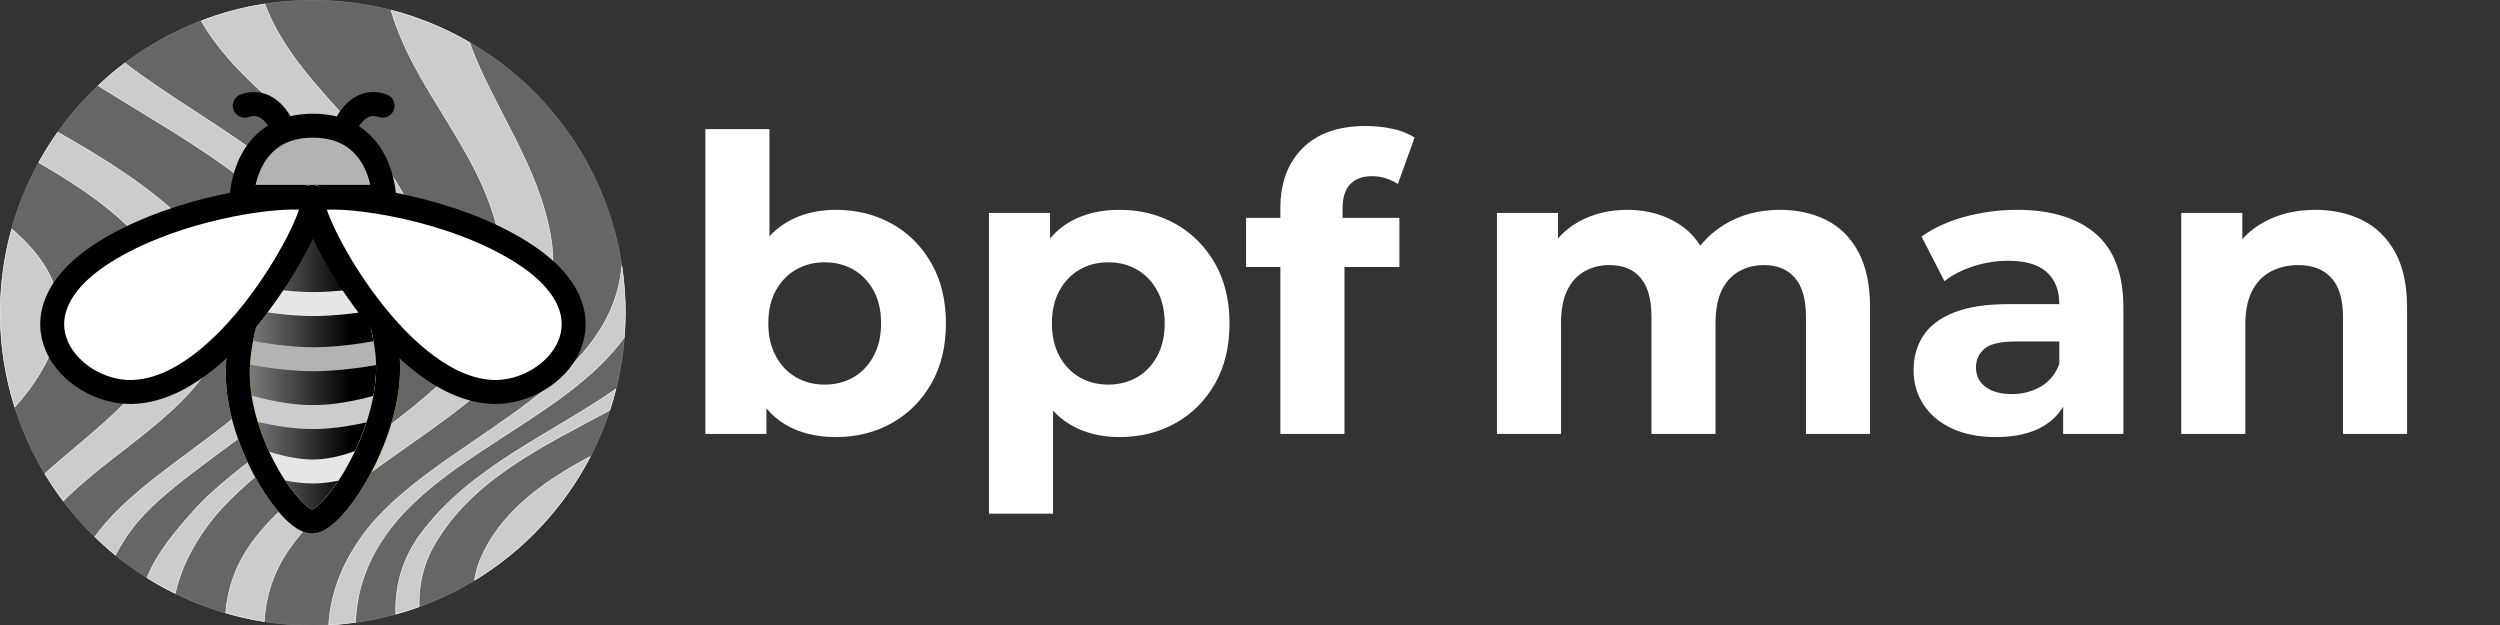 <?xml version="1.0" encoding="UTF-8" standalone="no"?>
<!-- Created with Vectornator (http://vectornator.io/) -->

<svg
   height="100%"
   stroke-miterlimit="10"
   style="fill-rule:nonzero;clip-rule:evenodd;stroke-linecap:round;stroke-linejoin:round;"
   version="1.1"
   viewBox="0 0 2048 512"
   width="100%"
   xml:space="preserve"
   id="svg29"
   sodipodi:docname="bpfman-horizontal-white.svg"
   inkscape:version="1.3.2 (091e20e, 2023-11-25)"
   inkscape:export-filename="bpfman-horizontal-white.png"
   inkscape:export-xdpi="48"
   inkscape:export-ydpi="48"
   xmlns:inkscape="http://www.inkscape.org/namespaces/inkscape"
   xmlns:sodipodi="http://sodipodi.sourceforge.net/DTD/sodipodi-0.dtd"
   xmlns="http://www.w3.org/2000/svg"
   xmlns:svg="http://www.w3.org/2000/svg"
   xmlns:vectornator="http://vectornator.io"><rect x="0" y="0" width="2048" height="512" fill="#333333" stroke="none"/><sodipodi:namedview
   id="namedview29"
   pagecolor="#ffffff"
   bordercolor="#666666"
   borderopacity="1.0"
   inkscape:showpageshadow="2"
   inkscape:pageopacity="0.0"
   inkscape:pagecheckerboard="0"
   inkscape:deskcolor="#d1d1d1"
   inkscape:zoom="0.42138672"
   inkscape:cx="73.566628"
   inkscape:cy="231.37891"
   inkscape:window-width="1760"
   inkscape:window-height="564"
   inkscape:window-x="95"
   inkscape:window-y="329"
   inkscape:window-maximized="0"
   inkscape:current-layer="g12" />
<defs
   id="defs2"><linearGradient
     gradientTransform="matrix(1.968,1.968,-1.968,1.968,889.271,-962.545)"
     gradientUnits="userSpaceOnUse"
     id="LinearGradient-2"
     x1="368.462"
     x2="242.331"
     y1="427.053"
     y2="553.614">
<stop
   offset="0.423"
   stop-color="#33312c"
   id="stop1-1"
   style="stop-color:#000000;stop-opacity:1;" />
<stop
   offset="1"
   stop-color="#f3c622"
   id="stop2-1"
   style="stop-color:#ffffff;stop-opacity:1;" />
</linearGradient><clipPath
     clip-rule="nonzero"
     id="ClipPath-5-2">
<path
   d="m 408.122,594.596 c 0,-98.208 79.28,-242.811 102.81,-242.811 23.53,0 104.927,138.164 104.927,236.371 0,98.207 -75.777,212.29 -104.927,212.29 -29.151,0 -102.81,-107.643 -102.81,-205.85 z"
   id="use16-1-6"
   style="clip-rule:evenodd;fill-rule:nonzero;stroke-linecap:round;stroke-linejoin:round" />
</clipPath><clipPath
     clip-rule="nonzero"
     id="ClipPath_2-3-6">
<path
   d="m 408.122,594.596 c 0,-98.208 79.28,-242.811 102.81,-242.811 23.53,0 104.927,138.164 104.927,236.371 0,98.207 -75.777,212.29 -104.927,212.29 -29.151,0 -102.81,-107.643 -102.81,-205.85 z"
   id="use18-9-7"
   style="clip-rule:evenodd;fill-rule:nonzero;stroke-linecap:round;stroke-linejoin:round" />
</clipPath><clipPath
     clip-rule="nonzero"
     id="ClipPath_3-7-8">
<path
   d="m 408.122,594.596 c 0,-98.208 79.28,-242.811 102.81,-242.811 23.53,0 104.927,138.164 104.927,236.371 0,98.207 -75.777,212.29 -104.927,212.29 -29.151,0 -102.81,-107.643 -102.81,-205.85 z"
   id="use20-3-4"
   style="clip-rule:evenodd;fill-rule:nonzero;stroke-linecap:round;stroke-linejoin:round" />
</clipPath><clipPath
     clip-rule="nonzero"
     id="ClipPath_4-7-1">
<path
   d="m 408.132,487.086 c 0,0 52.824,12.733 103.878,12.831 51.053,0.098 103.858,-12.092 103.858,-12.092"
   id="use22-5-7"
   style="clip-rule:evenodd;fill-rule:nonzero;stroke-linecap:round;stroke-linejoin:round" />
</clipPath></defs>
<g
   opacity="1"
   vectornator:layerName="Group 12"
   id="g12"
   style="fill-rule:nonzero;clip-rule:evenodd;stroke-linecap:round;stroke-linejoin:round;stroke-miterlimit:10"
   transform="matrix(0.5,0,0,0.5,0.25,0.25)">
<path
   d="M 0,511.997 C 0,229.229 229.229,0 511.997,0 794.771,0 1024,229.229 1024,511.997 1024,794.764 794.771,1023.99 511.997,1023.99 229.229,1023.99 0,794.764 0,511.997"
   fill="#f28f22"
   fill-rule="nonzero"
   opacity="1"
   stroke="none"
   vectornator:layerName="path"
   id="path3"
   style="fill:#666666;stroke:#808080;fill-opacity:1" />
<g
   opacity="1"
   vectornator:layerName="Group 13"
   id="g11">
<path
   d="m 23.729,666.345 c 5.526,-6.208 10.768,-12.403 15.659,-18.584 C 133.831,528.275 98.884,443.615 18.743,374.809 6.617,418.491 0.003,464.455 0.003,511.994 c 0,53.802 8.343,105.637 23.726,154.351"
   fill="#e0f222"
   fill-rule="nonzero"
   opacity="1"
   stroke="none"
   vectornator:layerName="path"
   id="path4"
   style="fill:#cccccc;stroke:#f9f9f9;fill-opacity:1" />
<path
   d="M 369.233,540.003 C 404.592,411.411 243.465,300.39 94.215,216.209 82.933,232.112 72.469,248.622 63.031,265.795 193.366,340.511 321.465,441.399 267.846,568.612 232.595,652.233 145.347,710.074 73.043,775.603 c 9.282,15.429 19.361,30.318 30.17,44.627 91.22,-92.092 231.743,-155.547 266.02,-280.227"
   fill="#e0f222"
   fill-rule="nonzero"
   opacity="1"
   stroke="none"
   vectornator:layerName="path"
   id="path5"
   style="fill:#cccccc;stroke:#f9f9f9;fill-opacity:1" />
<path
   d="m 647.043,412.24 c 49.302,187.332 -225.568,307.317 -328.422,421.992 -35.608,39.703 -63.117,73.683 -78.04,111.839 14.856,9.309 30.191,17.909 46.019,25.677 8.154,-36.52 25.09,-73.79 53.835,-112.479 C 448.821,713.389 730.251,619.352 691.663,404.532 662.438,241.838 490.273,157.684 433.297,6.029 397.263,11.588 362.526,20.999 329.383,33.659 410.314,176.498 604.456,250.411 647.043,412.24"
   fill="#e0f222"
   fill-rule="nonzero"
   opacity="1"
   stroke="none"
   vectornator:layerName="path"
   id="path6"
   style="fill:#cccccc;stroke:#f9f9f9;fill-opacity:1" />
<path
   d="m 816.089,381.589 c 54.849,245.031 -292.096,344.135 -407.778,512.429 -24.428,35.528 -36.068,72.339 -38.926,109.702 20.537,5.94 41.554,10.74 63.063,14.09 2.182,-38.726 13.228,-76.827 37.298,-113.51 C 585.556,727.798 944.168,639.003 901.946,388.203 881.949,269.407 808.172,177.349 768.719,69.078 728.936,45.967 685.822,27.943 640.168,16.175 678.891,148.28 785.102,243.175 816.089,381.589"
   fill="#e0f222"
   fill-rule="nonzero"
   opacity="1"
   stroke="none"
   vectornator:layerName="path"
   id="path7"
   style="fill:#cccccc;stroke:#f9f9f9;fill-opacity:1" />
<path
   d="M 217.058,863.965 C 306.954,745.418 592.282,632.385 576.014,457.726 561.652,303.544 340.158,208.345 204.195,102.864 c -15.267,11.505 -29.792,23.908 -43.661,37.014 152.939,96.408 357.707,199.545 353.721,337.48 -5.242,181.36 -260.994,264.345 -359.213,401.523 10.802,10.512 22.023,20.584 33.717,30.116 7.607,-15.078 16.97,-30.096 28.299,-45.032"
   fill="#e0f222"
   fill-rule="nonzero"
   opacity="1"
   stroke="none"
   vectornator:layerName="path"
   id="path8"
   style="fill:#cccccc;stroke:#f9f9f9;fill-opacity:1" />
<path
   d="m 710.787,892.729 c 61.59,-107.441 176.982,-161.546 287.685,-221.069 3.748,-11.437 7.168,-23.023 10.118,-34.805 -107.635,74.879 -238.165,127.498 -319.496,236.87 -30.974,41.655 -42.296,86.066 -41.127,131.875 12.896,-3.55 25.623,-7.491 38.087,-11.997 -0.736,-34.987 6.364,-68.839 24.733,-100.874"
   fill="#e0f222"
   fill-rule="nonzero"
   opacity="1"
   stroke="none"
   vectornator:layerName="path"
   id="path9"
   style="fill:#cccccc;stroke:#f9f9f9;fill-opacity:1" />
<path
   d="m 786.212,916.681 c -4.546,10.971 -7.499,22.158 -9.208,33.474 C 857.355,901.454 923.12,831.21 966.572,747.508 885.35,790.426 817.18,841.964 786.212,916.681"
   fill="#e0f222"
   fill-rule="nonzero"
   opacity="1"
   stroke="none"
   vectornator:layerName="path"
   id="path10"
   style="fill:#cccccc;stroke:#f9f9f9;fill-opacity:1" />
<path
   d="m 1022.27,552.296 c 1.04,-13.315 1.73,-26.725 1.73,-40.297 0,-26.09 -1.98,-51.707 -5.74,-76.743 -17.97,210.469 -313.696,286.787 -425.487,442.61 -35.73,49.809 -51.599,97.929 -54.653,145.464 14.809,-0.74 29.414,-2.24 43.871,-4.22 1.486,-42.613 13.085,-85.43 39.824,-128.672 88.187,-142.616 303.047,-203.315 400.455,-338.142"
   fill="#e0f222"
   fill-rule="nonzero"
   opacity="1"
   stroke="none"
   vectornator:layerName="path"
   id="path11"
   style="fill:#cccccc;stroke:#f9f9f9;fill-opacity:1" />
</g>
</g><g
   opacity="1"
   vectornator:layerName="Group 11"
   id="g24"
   style="clip-rule:evenodd;fill-rule:nonzero;stroke-linecap:round;stroke-linejoin:round;stroke-miterlimit:10"
   transform="matrix(0.593,0,0,0.593,-47.256,-47.365)">
<path
   d="m 408.122,594.596 c 0,-98.208 79.28,-242.811 102.81,-242.811 23.53,0 104.927,138.164 104.927,236.371 0,98.207 -75.777,212.29 -104.927,212.29 -29.151,0 -102.81,-107.643 -102.81,-205.85 z"
   fill="url(#LinearGradient)"
   fill-rule="nonzero"
   opacity="1"
   stroke="#33312c"
   stroke-linecap="butt"
   stroke-linejoin="round"
   stroke-width="33.076"
   vectornator:layerName="Oval 1"
   id="path12"
   style="fill:url(#LinearGradient-2);stroke:#000000" />
<path
   d="m 413.689,351.785 c 0,0 2.592,-98.301 98.301,-98.301 95.71,0 98.302,98.301 98.302,98.301 z"
   fill="#f3c622"
   fill-rule="nonzero"
   opacity="1"
   stroke="#33312c"
   stroke-linecap="butt"
   stroke-linejoin="round"
   stroke-width="33.076"
   vectornator:layerName="Oval 2"
   id="path13"
   style="fill:#b3b3b3;stroke:#000000" />
<path
   d="m 469.02,253.484 c 0,0 -17.117,-39.975 -51.156,-27.528"
   fill="none"
   opacity="1"
   stroke="#33312c"
   stroke-linecap="round"
   stroke-linejoin="round"
   stroke-width="33.076"
   vectornator:layerName="Curve 2"
   id="path14"
   style="fill:#800000;stroke:#000000" />
<path
   d="m 557.039,253.484 c 0,0 17.117,-39.975 51.156,-27.528"
   fill="none"
   opacity="1"
   stroke="#33312c"
   stroke-linecap="round"
   stroke-linejoin="round"
   stroke-width="33.076"
   vectornator:layerName="Curve 3"
   id="path15"
   style="stroke:#000000" />
<g
   opacity="1"
   vectornator:layerName="Group 2"
   id="g17">
<path
   d="m 408.122,594.596 c 0,-98.208 79.28,-242.811 102.81,-242.811 23.53,0 104.927,138.164 104.927,236.371 0,98.207 -75.777,212.29 -104.927,212.29 -29.151,0 -102.81,-107.643 -102.81,-205.85 z"
   id="use15"
   style="clip-rule:evenodd;fill:none;fill-rule:nonzero;stroke:#f2ac22;stroke-width:33.076;stroke-linecap:round;stroke-linejoin:round" />
<clipPath
   clip-rule="nonzero"
   id="clipPath1">
<path
   d="m 408.122,594.596 c 0,-98.208 79.28,-242.811 102.81,-242.811 23.53,0 104.927,138.164 104.927,236.371 0,98.207 -75.777,212.29 -104.927,212.29 -29.151,0 -102.81,-107.643 -102.81,-205.85 z"
   id="use1"
   style="clip-rule:evenodd;fill-rule:nonzero;stroke-linecap:round;stroke-linejoin:round" />
</clipPath>
<g
   clip-path="url(#ClipPath-5-2)"
   id="g16">
<path
   d="m 408.122,563.285 c 0,0 52.824,12.733 103.878,12.831 51.054,0.097 103.859,-12.092 103.859,-12.092"
   fill="none"
   opacity="1"
   stroke="#f2de22"
   stroke-linecap="butt"
   stroke-linejoin="miter"
   stroke-width="33.076"
   vectornator:layerName="Curve 4"
   id="path16"
   style="fill:#b3b3b3;stroke:#b3b3b3" />
</g>
</g>
<g
   opacity="1"
   vectornator:layerName="Group 3"
   id="g19">
<path
   d="m 408.122,594.596 c 0,-98.208 79.28,-242.811 102.81,-242.811 23.53,0 104.927,138.164 104.927,236.371 0,98.207 -75.777,212.29 -104.927,212.29 -29.151,0 -102.81,-107.643 -102.81,-205.85 z"
   id="use17"
   style="clip-rule:evenodd;fill:none;fill-rule:nonzero;stroke:#cccccc;stroke-width:33.076;stroke-linecap:round;stroke-linejoin:round" />
<clipPath
   clip-rule="nonzero"
   id="clipPath2">
<path
   d="m 408.122,594.596 c 0,-98.208 79.28,-242.811 102.81,-242.811 23.53,0 104.927,138.164 104.927,236.371 0,98.207 -75.777,212.29 -104.927,212.29 -29.151,0 -102.81,-107.643 -102.81,-205.85 z"
   id="use2"
   style="clip-rule:evenodd;fill-rule:nonzero;stroke-linecap:round;stroke-linejoin:round" />
</clipPath>
<g
   clip-path="url(#ClipPath_2-3-6)"
   id="g18">
<path
   d="m 413.689,639.504 c 0,0 49.16,16.535 98.311,16.535 49.151,0 98.292,-16.535 98.292,-16.535"
   fill="none"
   opacity="1"
   stroke="#f3c622"
   stroke-linecap="round"
   stroke-linejoin="miter"
   stroke-width="33.076"
   vectornator:layerName="Curve 5"
   id="path18"
   style="fill:#cccccc;stroke:#cccccc" />
</g>
</g>
<g
   opacity="1"
   vectornator:layerName="Group 4"
   id="g21">
<path
   d="m 408.122,594.596 c 0,-98.208 79.28,-242.811 102.81,-242.811 23.53,0 104.927,138.164 104.927,236.371 0,98.207 -75.777,212.29 -104.927,212.29 -29.151,0 -102.81,-107.643 -102.81,-205.85 z"
   id="use19"
   style="clip-rule:evenodd;fill:none;fill-rule:nonzero;stroke:#f2de22;stroke-width:33.076;stroke-linecap:round;stroke-linejoin:round" />
<clipPath
   clip-rule="nonzero"
   id="clipPath3">
<path
   d="m 408.122,594.596 c 0,-98.208 79.28,-242.811 102.81,-242.811 23.53,0 104.927,138.164 104.927,236.371 0,98.207 -75.777,212.29 -104.927,212.29 -29.151,0 -102.81,-107.643 -102.81,-205.85 z"
   id="use3"
   style="clip-rule:evenodd;fill-rule:nonzero;stroke-linecap:round;stroke-linejoin:round" />
</clipPath>
<g
   clip-path="url(#ClipPath_3-7-8)"
   id="g20">
<path
   d="m 443.442,718.569 c 0,0 35.402,12.715 68.548,12.631 33.147,-0.084 64.037,-12.968 64.037,-12.968"
   fill="none"
   opacity="1"
   stroke="#f2de22"
   stroke-linecap="square"
   stroke-linejoin="miter"
   stroke-width="33.076"
   vectornator:layerName="Curve 6"
   id="path20"
   style="stroke:#e6e6e6" />
</g>
</g>
<g
   opacity="1"
   vectornator:layerName="Group 1"
   id="g23">
<path
   d="m 408.132,487.086 c 0,0 52.824,12.733 103.878,12.831 51.053,0.098 103.858,-12.092 103.858,-12.092"
   id="use21"
   style="clip-rule:evenodd;fill:none;fill-rule:nonzero;stroke:#e6e6e6;stroke-width:33.076;stroke-linecap:round;stroke-linejoin:round" />
<clipPath
   clip-rule="nonzero"
   id="clipPath4">
<path
   d="m 408.132,487.086 c 0,0 52.824,12.733 103.878,12.831 51.053,0.098 103.858,-12.092 103.858,-12.092"
   id="use4"
   style="clip-rule:evenodd;fill-rule:nonzero;stroke-linecap:round;stroke-linejoin:round" />
</clipPath>
<g
   clip-path="url(#ClipPath_4-7-1)"
   id="g22">
<path
   d="m 408.122,594.596 c 0,-98.208 79.28,-242.811 102.81,-242.811 23.53,0 104.927,138.164 104.927,236.371 0,98.207 -75.777,212.29 -104.927,212.29 -29.151,0 -102.81,-107.643 -102.81,-205.85 z"
   fill="none"
   opacity="1"
   stroke="#f3c622"
   stroke-linecap="butt"
   stroke-linejoin="round"
   stroke-width="33.076"
   vectornator:layerName="Oval 4"
   id="path22" />
</g>
</g>
<path
   d="m 408.122,594.596 c 0,-98.208 79.28,-242.811 102.81,-242.811 23.53,0 104.927,138.164 104.927,236.371 0,98.207 -75.777,212.29 -104.927,212.29 -29.151,0 -102.81,-107.643 -102.81,-205.85 z"
   fill="none"
   opacity="1"
   stroke="#33312c"
   stroke-linecap="butt"
   stroke-linejoin="round"
   stroke-width="33.076"
   vectornator:layerName="Oval 3"
   id="path23"
   style="stroke:#000000" />
<path
   d="m 482.889,352.803 c -54.484,0.482 -174.112,21.593 -259.649,75.807 -139.458,88.389 -45.997,193.92 37.751,192.758 129.666,-1.799 250.994,-226.93 250.994,-262.607 0,-2.356 -3.876,-4.076 -10.846,-5.047 -4.737,-0.661 -10.902,-0.976 -18.25,-0.911 z m 29.096,5.958 c 0,35.677 121.328,260.808 250.994,262.607 83.748,1.162 177.252,-104.369 37.795,-192.758 -96.603,-61.227 -236.747,-80.203 -277.364,-74.956 -7.336,0.948 -11.425,2.686 -11.425,5.107 z"
   fill="#ffffff"
   fill-rule="nonzero"
   opacity="1"
   stroke="#33312c"
   stroke-linecap="butt"
   stroke-linejoin="round"
   stroke-width="33.076"
   vectornator:layerName="Curve 1"
   id="path24-0"
   style="stroke:#000000" />
</g><g
   opacity="1"
   vectornator:layerName="Group 14"
   id="g26"
   style="fill-rule:nonzero;clip-rule:evenodd;stroke-linecap:round;stroke-linejoin:round;fill:#ffffff">
<path
   d="M684.629 358.048C668.885 358.048 655.277 354.716 643.805 348.052C632.333 341.388 623.553 331.157 617.466 317.361C611.378 303.565 608.334 286.079 608.334 264.905C608.334 243.682 611.513 226.23 617.871 212.547C624.228 198.865 633.165 188.669 644.681 181.961C656.197 175.253 669.513 171.899 684.629 171.899C701.73 171.899 717.079 175.714 730.677 183.342C744.276 190.97 755.045 201.738 762.985 215.647C770.925 229.556 774.896 245.975 774.896 264.905C774.896 283.836 770.925 300.255 762.985 314.164C755.045 328.073 744.276 338.864 730.677 346.538C717.079 354.211 701.73 358.048 684.629 358.048ZM577.835 355.493L577.835 105.78L630.336 105.78L630.336 211.001L626.97 264.7L627.854 318.405L627.854 355.493L577.835 355.493ZM675.595 315.061C684.317 315.061 692.14 313.071 699.064 309.092C705.987 305.113 711.506 299.326 715.62 291.731C719.734 284.136 721.791 275.195 721.791 264.905C721.791 254.392 719.734 245.416 715.62 237.977C711.506 230.538 705.987 224.829 699.064 220.85C692.14 216.871 684.317 214.882 675.595 214.882C666.873 214.882 659.049 216.871 652.124 220.85C645.199 224.829 639.679 230.538 635.565 237.977C631.451 245.416 629.395 254.392 629.395 264.905C629.395 275.195 631.451 284.136 635.565 291.731C639.679 299.326 645.199 305.113 652.124 309.092C659.049 313.071 666.873 315.061 675.595 315.061Z"
   fill="#f3c622"
   fill-rule="nonzero"
   opacity="1"
   stroke="none"
   id="path24"
   style="fill:#ffffff" />
<path
   d="M916.958 358.048C901.842 358.048 888.526 354.694 877.01 347.986C865.494 341.278 856.557 331.048 850.2 317.295C843.842 303.543 840.664 286.123 840.664 265.037C840.664 243.639 843.707 226.097 849.795 212.413C855.882 198.729 864.662 188.556 876.134 181.893C887.607 175.231 901.215 171.899 916.958 171.899C934.059 171.899 949.408 175.735 963.006 183.408C976.605 191.08 987.374 201.87 995.314 215.778C1003.25 229.687 1007.22 246.107 1007.22 265.037C1007.22 283.971 1003.25 300.392 995.314 314.301C987.374 328.209 976.605 338.978 963.006 346.606C949.408 354.234 934.059 358.048 916.958 358.048ZM810.165 420.782L810.165 174.45L860.183 174.45L860.183 211.538L859.299 265.242L862.665 318.947L862.665 420.782L810.165 420.782ZM907.924 315.061C916.646 315.061 924.469 313.071 931.393 309.092C938.316 305.113 943.835 299.348 947.949 291.797C952.063 284.246 954.12 275.326 954.12 265.037C954.12 254.524 952.063 245.526 947.949 238.043C943.835 230.56 938.316 224.829 931.393 220.85C924.469 216.871 916.646 214.882 907.924 214.882C899.202 214.882 891.379 216.871 884.453 220.85C877.528 224.829 872.008 230.56 867.894 238.043C863.781 245.526 861.724 254.524 861.724 265.037C861.724 275.326 863.781 284.246 867.894 291.797C872.008 299.348 877.528 305.113 884.453 309.092C891.379 313.071 899.202 315.061 907.924 315.061Z"
   fill="#f3c622"
   fill-rule="nonzero"
   opacity="1"
   stroke="none"
   id="path25"
   style="fill:#ffffff" />
<path
   d="M1048.88 355.493L1048.88 170.338C1048.88 149.942 1054.92 133.657 1067 121.484C1079.08 109.311 1096.35 103.224 1118.81 103.224C1126.34 103.224 1133.66 103.988 1140.77 105.514C1147.87 107.041 1153.89 109.443 1158.83 112.721L1145.12 150.734C1142.25 148.799 1138.98 147.247 1135.32 146.078C1131.66 144.909 1127.85 144.324 1123.89 144.324C1116.21 144.324 1110.28 146.515 1106.1 150.897C1101.92 155.279 1099.83 161.915 1099.83 170.806L1099.83 187.68L1101.38 210.249L1101.38 355.493L1048.88 355.493ZM1020.79 218.752L1020.79 178.457L1146.38 178.457L1146.38 218.752L1020.79 218.752Z"
   fill="#f3c622"
   fill-rule="nonzero"
   opacity="1"
   stroke="none"
   id="path26"
   style="fill:#ffffff" />
</g><g
   opacity="1"
   vectornator:layerName="Group 15"
   id="g29"
   style="fill-rule:nonzero;clip-rule:evenodd;stroke-linecap:round;stroke-linejoin:round;fill:#ffffff">
<path
   d="M1458.17 171.899C1472.49 171.899 1485.2 174.726 1496.31 180.379C1507.41 186.031 1516.13 194.746 1522.45 206.524C1528.78 218.301 1531.94 233.43 1531.94 251.912L1531.94 355.493L1479.44 355.493L1479.44 259.757C1479.44 245.202 1476.42 234.463 1470.37 227.542C1464.32 220.62 1455.9 217.159 1445.11 217.159C1437.37 217.159 1430.49 218.89 1424.46 222.352C1418.43 225.813 1413.75 231.005 1410.4 237.927C1407.05 244.849 1405.37 253.747 1405.37 264.622L1405.37 355.493L1352.87 355.493L1352.87 259.757C1352.87 245.202 1349.89 234.463 1343.93 227.542C1337.97 220.62 1329.51 217.159 1318.53 217.159C1310.8 217.159 1303.92 218.89 1297.89 222.352C1291.86 225.813 1287.17 231.005 1283.82 237.927C1280.47 244.849 1278.8 253.747 1278.8 264.622L1278.8 355.493L1226.3 355.493L1226.3 174.45L1276.31 174.45L1276.31 223.837L1266.79 209.434C1273.06 197.147 1282 187.819 1293.6 181.451C1305.2 175.083 1318.38 171.899 1333.15 171.899C1349.71 171.899 1364.21 176.072 1376.67 184.417C1389.12 192.762 1397.41 205.615 1401.53 222.975L1382.99 217.853C1389.04 203.816 1398.72 192.648 1412.02 184.349C1425.33 176.049 1440.71 171.899 1458.17 171.899Z"
   fill="#999999"
   fill-rule="nonzero"
   opacity="1"
   stroke="none"
   id="path27"
   style="fill:#ffffff" />
<path
   d="M1690.13 355.493L1690.13 320.209L1686.98 312.268L1686.98 249.13C1686.98 237.853 1683.55 229.114 1676.7 222.914C1669.85 216.714 1659.31 213.615 1645.07 213.615C1635.55 213.615 1626.12 215.107 1616.79 218.092C1607.45 221.077 1599.48 225.152 1592.88 230.315L1574.13 193.78C1584.09 186.642 1596.01 181.211 1609.89 177.487C1623.77 173.762 1637.89 171.899 1652.25 171.899C1679.96 171.899 1701.43 178.391 1716.65 191.374C1731.87 204.357 1739.48 224.593 1739.48 252.08L1739.48 355.493L1690.13 355.493ZM1635.12 358.048C1621.04 358.048 1608.95 355.671 1598.85 350.915C1588.76 346.16 1581.03 339.632 1575.66 331.333C1570.3 323.033 1567.62 313.679 1567.62 303.271C1567.62 292.6 1570.24 283.215 1575.48 275.115C1580.73 267.015 1589.07 260.665 1600.51 256.063C1611.94 251.462 1626.86 249.162 1645.25 249.162L1693.16 249.162L1693.16 279.755L1651.07 279.755C1638.66 279.755 1630.17 281.756 1625.59 285.758C1621 289.76 1618.71 294.882 1618.71 301.126C1618.71 307.688 1621.32 312.947 1626.54 316.904C1631.75 320.86 1638.93 322.838 1648.06 322.838C1656.87 322.838 1664.79 320.792 1671.8 316.701C1678.82 312.61 1683.88 306.452 1686.98 298.228L1694.91 322.606C1691.18 334.126 1684.27 342.913 1674.17 348.967C1664.07 355.021 1651.05 358.048 1635.12 358.048Z"
   fill="#999999"
   fill-rule="nonzero"
   opacity="1"
   stroke="none"
   id="path28"
   style="fill:#ffffff" />
<path
   d="M1896.69 171.899C1911.1 171.899 1923.95 174.726 1935.26 180.379C1946.57 186.031 1955.5 194.746 1962.05 206.524C1968.6 218.301 1971.87 233.43 1971.87 251.912L1971.87 355.493L1919.37 355.493L1919.37 259.757C1919.37 245.202 1916.17 234.463 1909.76 227.542C1903.35 220.62 1894.37 217.159 1882.81 217.159C1874.4 217.159 1866.89 218.912 1860.28 222.417C1853.67 225.923 1848.54 231.248 1844.88 238.392C1841.21 245.537 1839.38 254.725 1839.38 265.957L1839.38 355.493L1786.88 355.493L1786.88 174.45L1836.9 174.45L1836.9 224.642L1827.5 209.566C1834 197.282 1843.3 187.933 1855.39 181.52C1867.49 175.106 1881.25 171.899 1896.69 171.899Z"
   fill="#999999"
   fill-rule="nonzero"
   opacity="1"
   stroke="none"
   id="path29"
   style="fill:#ffffff" />
</g>
</svg>
